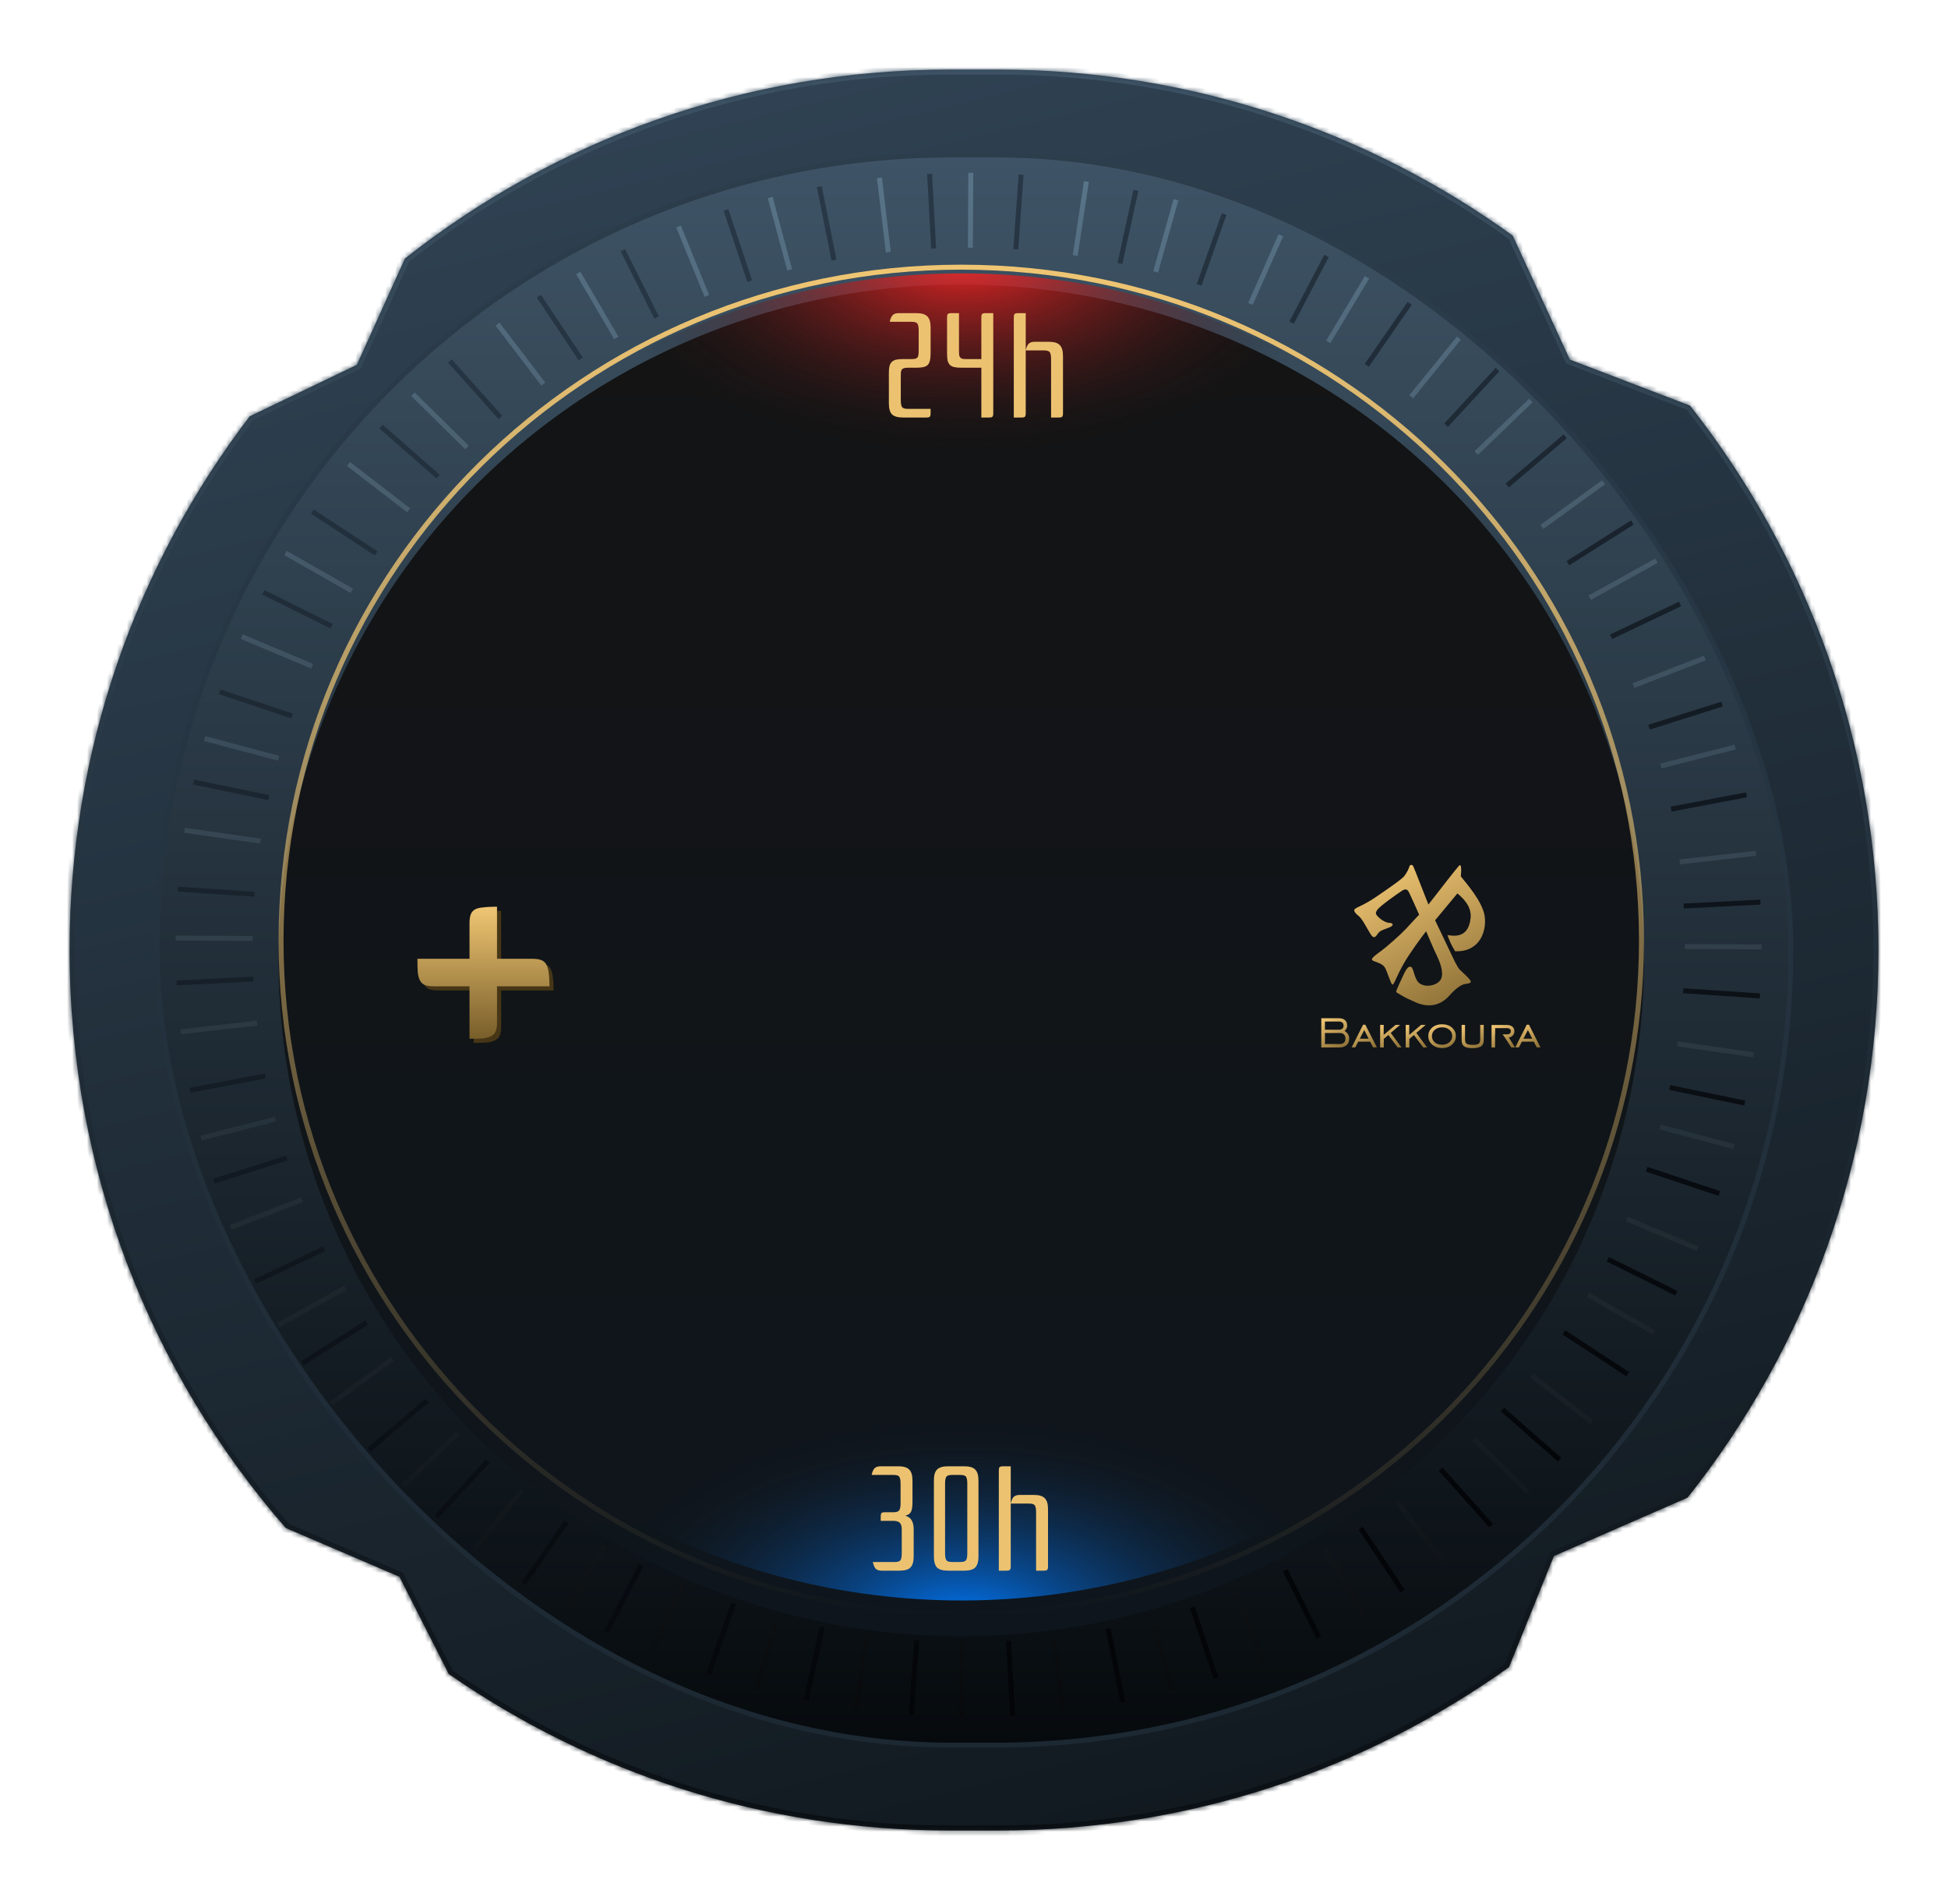 <svg width="392" height="383" viewBox="0 0 392 383" fill="none" xmlns="http://www.w3.org/2000/svg">
<g filter="url(#filter0_d_225_29548)">
<mask id="path-1-inside-1_225_29548" fill="white">
<path fill-rule="evenodd" clip-rule="evenodd" d="M14 177.139C14 136.768 27.505 99.551 50.244 69.76L71.812 59.394L81.493 38.004C111.652 14.204 149.737 0 191.139 0H200.861C239.517 0 275.281 12.382 304.403 33.396L315.908 58.352L340.085 67.605C363.832 97.748 378 135.789 378 177.139C378 218.782 363.63 257.069 339.578 287.312L312.696 299.052L303.661 321.414C274.674 342.105 239.189 354.278 200.861 354.278H191.139C153.675 354.278 118.927 342.648 90.31 322.801L80.374 303.219L57.498 293.412C30.406 262.298 14 221.635 14 177.139Z"/>
</mask>
<path fill-rule="evenodd" clip-rule="evenodd" d="M14 177.139C14 136.768 27.505 99.551 50.244 69.76L71.812 59.394L81.493 38.004C111.652 14.204 149.737 0 191.139 0H200.861C239.517 0 275.281 12.382 304.403 33.396L315.908 58.352L340.085 67.605C363.832 97.748 378 135.789 378 177.139C378 218.782 363.63 257.069 339.578 287.312L312.696 299.052L303.661 321.414C274.674 342.105 239.189 354.278 200.861 354.278H191.139C153.675 354.278 118.927 342.648 90.31 322.801L80.374 303.219L57.498 293.412C30.406 262.298 14 221.635 14 177.139Z" fill="url(#paint0_linear_225_29548)"/>
<path d="M50.244 69.76L49.811 68.859L49.595 68.963L49.449 69.153L50.244 69.76ZM71.812 59.394L72.246 60.295L72.573 60.137L72.723 59.806L71.812 59.394ZM81.493 38.004L80.873 37.219L80.682 37.37L80.581 37.592L81.493 38.004ZM304.403 33.396L305.311 32.978L305.201 32.739L304.988 32.585L304.403 33.396ZM315.908 58.352L315 58.77L315.17 59.14L315.551 59.286L315.908 58.352ZM340.085 67.605L340.87 66.987L340.7 66.77L340.442 66.671L340.085 67.605ZM339.578 287.312L339.979 288.228L340.206 288.129L340.361 287.935L339.578 287.312ZM312.696 299.052L312.296 298.136L311.922 298.299L311.769 298.678L312.696 299.052ZM303.661 321.414L304.242 322.228L304.479 322.059L304.588 321.789L303.661 321.414ZM90.31 322.801L89.418 323.253L89.532 323.478L89.74 323.622L90.31 322.801ZM80.374 303.219L81.266 302.766L81.102 302.443L80.768 302.3L80.374 303.219ZM57.498 293.412L56.744 294.068L56.894 294.241L57.105 294.331L57.498 293.412ZM49.449 69.153C26.582 99.113 13 136.541 13 177.139H15C15 136.995 28.428 99.99 51.039 70.367L49.449 69.153ZM71.379 58.492L49.811 68.859L50.677 70.661L72.246 60.295L71.379 58.492ZM80.581 37.592L70.901 58.981L72.723 59.806L82.403 38.417L80.581 37.592ZM191.139 -1C149.504 -1 111.203 13.284 80.873 37.219L82.112 38.789C112.102 15.123 149.97 1 191.139 1V-1ZM200.861 -1H191.139V1H200.861V-1ZM304.988 32.585C275.701 11.452 239.734 -1 200.861 -1V1C239.3 1 274.86 13.312 303.818 34.207L304.988 32.585ZM316.816 57.933L305.311 32.978L303.495 33.815L315 58.77L316.816 57.933ZM340.442 66.671L316.266 57.418L315.551 59.286L339.727 68.539L340.442 66.671ZM379 177.139C379 135.556 364.751 97.299 340.87 66.987L339.299 68.224C362.912 98.196 377 136.021 377 177.139H379ZM340.361 287.935C364.548 257.521 379 219.016 379 177.139H377C377 218.548 362.712 256.617 338.796 286.69L340.361 287.935ZM313.096 299.969L339.979 288.228L339.178 286.396L312.296 298.136L313.096 299.969ZM304.588 321.789L313.623 299.427L311.769 298.678L302.734 321.039L304.588 321.789ZM200.861 355.278C239.404 355.278 275.091 343.036 304.242 322.228L303.08 320.6C274.257 341.174 238.974 353.278 200.861 353.278V355.278ZM191.139 355.278H200.861V353.278H191.139V355.278ZM89.74 323.622C118.52 343.582 153.465 355.278 191.139 355.278V353.278C153.885 353.278 119.335 341.713 90.88 321.979L89.74 323.622ZM79.483 303.671L89.418 323.253L91.202 322.348L81.266 302.766L79.483 303.671ZM57.105 294.331L79.98 304.138L80.768 302.3L57.892 292.493L57.105 294.331ZM13 177.139C13 221.885 29.499 262.78 56.744 294.068L58.253 292.755C31.312 261.817 15 221.384 15 177.139H13Z" fill="url(#paint1_linear_225_29548)" mask="url(#path-1-inside-1_225_29548)"/>
<rect x="31.631" y="17.171" width="328.741" height="319.934" rx="159.967" fill="url(#paint2_linear_225_29548)" stroke="url(#paint3_linear_225_29548)"/>
<path d="M193.526 331.396L193.614 316.349M35.369 174.729L50.829 174.816M339.038 176.425L354.497 176.511M195.268 35.838L195.356 20.792M81.11 284.943L92.105 274.365M83.097 65.317L93.966 76.017M296.591 275.506L307.46 286.207M297.068 77.151L308.062 66.573M56.044 252.562L69.477 245.114M116.366 40.92L124.019 53.993M266.692 297.728L274.345 310.802M319.899 106.252L333.332 98.803M40.443 214.97L55.398 211.159M154.99 25.735L158.905 40.291M231.902 311.661L235.818 326.217M334.215 140.112L349.17 136.301M152.276 325.75L156.363 311.239M41.17 134.581L56.08 138.559M334.04 212.715L348.95 216.693M232.554 40.703L236.641 26.191M113.933 309.906L121.74 296.918M57.449 97.263L70.793 104.861M319.562 246.51L332.906 254.108M267.276 54.793L275.083 41.806M131.207 318.48L137.338 304.667M48.639 114.076L62.831 120.042M327.417 231.276L341.61 237.243M251.624 47.148L257.755 33.335M46.428 232.922L60.798 227.373M136.546 31.561L142.246 45.547M248.524 306.295L254.225 320.281M328.701 123.934L343.072 118.386M36.377 193.577L51.733 191.837M176.97 21.778L178.758 36.724M212.075 315.359L213.863 330.305M338.014 159.409L353.37 157.67M37.131 153.041L52.427 155.229M218.619 22.512L216.371 37.399M174.458 314.933L172.21 329.82M337.576 196.022L352.872 198.21M95.516 297.577L105.11 285.778M70.117 79.337L82.239 88.676M308.23 262.77L320.352 272.109M283.983 65.824L293.577 54.025M66.599 268.394L79.004 259.415M100.1 51.193L109.326 63.267M281.321 288.358L290.546 300.432M310.272 92.014L322.677 83.034" stroke="url(#paint4_linear_225_29548)"/>
<path d="M183.402 330.996L184.472 315.986M35.779 164.877L51.202 165.918M338.725 185.325L354.148 186.366M204.411 36.142L205.481 21.131M74.242 277.694L85.904 267.816M90.544 58.633L100.694 69.983M289.904 281.585L300.053 292.935M303.313 83.659L314.974 73.781M51.338 243.83L65.229 237.226M125.338 36.34L132.123 49.86M258.616 301.915L265.401 315.435M324.201 114.111L338.092 107.507M38.219 205.35L53.393 202.471M164.873 23.571L167.832 38.34M222.988 313.671L225.947 328.44M336.279 148.788L351.453 145.908M142.604 322.814L147.628 308.584M44.186 125.168L58.806 130.059M331.372 221.234L345.992 226.124M241.305 43.299L246.33 29.07M105.371 304.634L114.009 292.155M62.865 88.93L75.687 97.337M314.719 254.066L327.541 262.473M275.039 59.507L283.676 47.027M122.051 314.258L129.07 300.851M52.977 105.165L66.752 111.996M323.552 239.348L337.326 246.179M259.917 50.91L266.935 37.503M43.021 223.635L57.724 218.985M146.086 28.246L150.864 42.556M239.926 309.343L244.703 323.653M331.832 132.302L346.535 127.652M35.556 183.749L50.994 182.961M187.068 20.98L187.877 36.006M202.96 316.137L203.769 331.164M338.813 168.281L354.252 167.493M38.952 143.341L54.074 146.469M228.584 24.285L225.37 39.003M165.446 313.389L162.232 328.107M335.989 204.792L351.111 207.921M87.795 291.192L98.139 280.01M76.676 71.823L88.165 81.892M302.349 269.594L313.838 279.662M290.992 71.546L301.337 60.364M60.839 260.282L73.805 252.087M108.434 45.588L116.854 58.207M273.826 293.468L282.246 306.087M315.521 99.308L328.487 91.113" stroke="url(#paint5_linear_225_29548)"/>
<g filter="url(#filter1_i_225_29548)">
<ellipse cx="193.434" cy="175.229" rx="137.38" ry="135.978" fill="url(#paint6_linear_225_29548)"/>
</g>
<path d="M330.314 175.229C330.314 250.046 269.036 310.707 193.434 310.707C117.833 310.707 56.555 250.046 56.555 175.229C56.555 100.411 117.833 39.751 193.434 39.751C269.036 39.751 330.314 100.411 330.314 175.229Z" stroke="url(#paint7_linear_225_29548)"/>
<ellipse cx="193.5" cy="174.5" rx="137.5" ry="133.5" fill="url(#paint8_radial_225_29548)"/>
<ellipse cx="137.5" cy="133.5" rx="137.5" ry="133.5" transform="matrix(1 0 0 -1 56 308)" fill="url(#paint9_radial_225_29548)"/>
<path d="M181.222 284.45C181.222 283.83 181.142 283.39 180.982 283.13C180.822 282.87 180.432 282.74 179.812 282.74H175.402C175.522 282.16 175.702 281.73 175.942 281.45C176.202 281.15 176.622 281 177.202 281H180.772C181.812 281 182.542 281.22 182.962 281.66C183.402 282.08 183.622 282.81 183.622 283.85V288.23C183.622 289.05 183.532 289.67 183.352 290.09C183.172 290.51 182.792 290.79 182.212 290.93V290.96C183.312 291.24 183.862 292.15 183.862 293.69V299.15C183.862 300.19 183.642 300.93 183.202 301.37C182.782 301.79 182.052 302 181.012 302H177.442C176.862 302 176.442 301.86 176.182 301.58C175.942 301.28 175.762 300.84 175.642 300.26H180.052C180.672 300.26 181.062 300.13 181.222 299.87C181.382 299.61 181.462 299.17 181.462 298.55V293.69C181.462 293.07 181.332 292.63 181.072 292.37C180.812 292.11 180.372 291.98 179.752 291.98H177.232V291.05C177.232 290.73 177.282 290.52 177.382 290.42C177.502 290.3 177.722 290.24 178.042 290.24H179.932C180.472 290.22 180.822 290.08 180.982 289.82C181.142 289.54 181.222 289.11 181.222 288.53V284.45ZM190.18 298.55C190.18 299.17 190.26 299.61 190.42 299.87C190.58 300.13 190.97 300.26 191.59 300.26H193.24C193.86 300.26 194.25 300.13 194.41 299.87C194.57 299.61 194.65 299.17 194.65 298.55V284.45C194.65 283.83 194.57 283.39 194.41 283.13C194.25 282.87 193.86 282.74 193.24 282.74H191.59C190.97 282.74 190.58 282.87 190.42 283.13C190.26 283.39 190.18 283.83 190.18 284.45V298.55ZM187.93 283.85C187.93 282.81 188.14 282.08 188.56 281.66C189 281.22 189.74 281 190.78 281H194.05C195.09 281 195.82 281.22 196.24 281.66C196.68 282.08 196.9 282.81 196.9 283.85V299.15C196.9 300.19 196.68 300.93 196.24 301.37C195.82 301.79 195.09 302 194.05 302H190.78C189.74 302 189 301.79 188.56 301.37C188.14 300.93 187.93 300.19 187.93 299.15V283.85ZM210.894 301.19C210.894 301.51 210.834 301.73 210.714 301.85C210.614 301.95 210.404 302 210.084 302H208.494V290.21C208.494 289.59 208.414 289.15 208.254 288.89C208.094 288.63 207.704 288.5 207.084 288.5H203.394V301.19C203.394 301.51 203.334 301.73 203.214 301.85C203.114 301.95 202.904 302 202.584 302H200.994V281.81C200.994 281.49 201.044 281.28 201.144 281.18C201.264 281.06 201.484 281 201.804 281H203.394V288.5C203.514 287.92 203.694 287.49 203.934 287.21C204.194 286.91 204.614 286.76 205.194 286.76H208.044C209.084 286.76 209.814 286.98 210.234 287.42C210.674 287.84 210.894 288.57 210.894 289.61V301.19Z" fill="#ECC271"/>
<path d="M187.268 57.13C187.268 57.71 187.218 58.19 187.118 58.57C187.038 58.93 186.888 59.22 186.668 59.44C186.448 59.64 186.158 59.78 185.798 59.86C185.438 59.94 184.978 59.98 184.418 59.98H182.678C182.378 59.98 182.128 60.01 181.928 60.07C181.748 60.11 181.608 60.19 181.508 60.31C181.408 60.43 181.338 60.6 181.298 60.82C181.278 61.04 181.268 61.33 181.268 61.69V66.55C181.268 67.17 181.348 67.61 181.508 67.87C181.668 68.13 182.058 68.26 182.678 68.26H187.268V69.19C187.268 69.51 187.208 69.73 187.088 69.85C186.988 69.95 186.778 70 186.458 70H181.718C180.678 70 179.938 69.79 179.498 69.37C179.078 68.93 178.868 68.19 178.868 67.15V61.09C178.868 60.51 178.908 60.04 178.988 59.68C179.088 59.3 179.248 59.01 179.468 58.81C179.688 58.59 179.978 58.44 180.338 58.36C180.698 58.28 181.158 58.24 181.718 58.24H183.458C183.758 58.24 183.998 58.22 184.178 58.18C184.378 58.12 184.528 58.03 184.628 57.91C184.728 57.79 184.788 57.62 184.808 57.4C184.848 57.18 184.868 56.89 184.868 56.53V52.45C184.868 51.83 184.788 51.39 184.628 51.13C184.468 50.87 184.078 50.74 183.458 50.74H179.048C179.168 50.16 179.348 49.73 179.588 49.45C179.848 49.15 180.268 49 180.848 49H184.418C185.458 49 186.188 49.22 186.608 49.66C187.048 50.08 187.268 50.81 187.268 51.85V57.13ZM199.878 69.19C199.878 69.51 199.818 69.73 199.698 69.85C199.598 69.95 199.388 70 199.068 70H197.478V59.98H193.428C192.868 59.98 192.408 59.94 192.048 59.86C191.688 59.78 191.398 59.64 191.178 59.44C190.958 59.22 190.798 58.93 190.698 58.57C190.618 58.19 190.578 57.71 190.578 57.13V49.81C190.578 49.49 190.628 49.28 190.728 49.18C190.848 49.06 191.068 49 191.388 49H192.978V56.53C192.978 56.89 192.988 57.18 193.008 57.4C193.048 57.62 193.118 57.79 193.218 57.91C193.318 58.03 193.458 58.12 193.638 58.18C193.838 58.22 194.088 58.24 194.388 58.24H197.478V49.81C197.478 49.49 197.528 49.28 197.628 49.18C197.748 49.06 197.968 49 198.288 49H199.878V69.19ZM213.909 69.19C213.909 69.51 213.849 69.73 213.729 69.85C213.629 69.95 213.419 70 213.099 70H211.509V58.21C211.509 57.59 211.429 57.15 211.269 56.89C211.109 56.63 210.719 56.5 210.099 56.5H206.409V69.19C206.409 69.51 206.349 69.73 206.229 69.85C206.129 69.95 205.919 70 205.599 70H204.009V49.81C204.009 49.49 204.059 49.28 204.159 49.18C204.279 49.06 204.499 49 204.819 49H206.409V56.5C206.529 55.92 206.709 55.49 206.949 55.21C207.209 54.91 207.629 54.76 208.209 54.76H211.059C212.099 54.76 212.829 54.98 213.249 55.42C213.689 55.84 213.909 56.57 213.909 57.61V69.19Z" fill="#ECC271"/>
<g filter="url(#filter2_d_225_29548)">
<path d="M95.311 181.265H88.151C87.462 181.265 86.896 181.192 86.453 181.044C86.011 180.896 85.666 180.626 85.42 180.232C85.174 179.838 85.002 179.273 84.903 178.534C84.854 177.796 84.83 176.861 84.83 175.73H95.311V168.57C95.311 167.881 95.385 167.315 95.532 166.872C95.68 166.429 95.951 166.085 96.344 165.839C96.738 165.593 97.304 165.445 98.042 165.396C98.78 165.297 99.715 165.248 100.847 165.248V175.73H108.08C109.458 175.73 110.344 176.099 110.737 176.837C111.18 177.526 111.402 179.002 111.402 181.265H100.847V188.499C100.847 189.188 100.773 189.754 100.625 190.197C100.478 190.639 100.182 190.984 99.74 191.23C99.346 191.476 98.78 191.648 98.042 191.747C97.353 191.796 96.443 191.82 95.311 191.82V181.265Z" fill="#473616"/>
</g>
<g filter="url(#filter3_d_225_29548)">
<path d="M94.481 180.435H87.322C86.633 180.435 86.067 180.361 85.624 180.214C85.181 180.066 84.837 179.795 84.591 179.402C84.344 179.008 84.172 178.442 84.074 177.704C84.025 176.966 84 176.031 84 174.899H94.481V167.739C94.481 167.051 94.555 166.485 94.703 166.042C94.85 165.599 95.121 165.254 95.515 165.008C95.908 164.762 96.474 164.615 97.212 164.566C97.95 164.467 98.885 164.418 100.017 164.418V174.899H107.251C108.628 174.899 109.514 175.268 109.908 176.006C110.351 176.695 110.572 178.172 110.572 180.435H100.017V187.669C100.017 188.358 99.943 188.923 99.796 189.366C99.648 189.809 99.353 190.154 98.91 190.4C98.516 190.646 97.95 190.818 97.212 190.916C96.523 190.966 95.613 190.99 94.481 190.99V180.435Z" fill="url(#paint10_linear_225_29548)"/>
</g>
<path d="M265.889 196.713V190.854H269.347C269.916 190.854 270.366 190.973 270.65 191.235C270.935 191.474 271.1 191.855 271.1 192.331C271.1 192.569 271.053 192.783 270.958 192.95C270.863 193.117 270.745 193.284 270.555 193.403C270.863 193.593 271.1 193.808 271.266 194.07C271.432 194.332 271.503 194.641 271.503 194.975C271.503 195.523 271.337 195.951 270.982 196.261C270.627 196.571 270.153 196.737 269.537 196.737H265.889V196.713ZM266.623 193.165H269.418C269.726 193.165 269.963 193.093 270.129 192.95C270.295 192.807 270.366 192.617 270.366 192.355C270.366 192.069 270.295 191.878 270.129 191.736C269.963 191.593 269.726 191.521 269.418 191.521H266.623V193.165ZM266.623 196.047H269.679C270.011 196.047 270.271 195.951 270.461 195.761C270.65 195.57 270.745 195.284 270.745 194.951C270.745 194.617 270.65 194.355 270.461 194.141C270.271 193.927 270.011 193.831 269.679 193.831H266.623V196.047Z" fill="url(#paint11_linear_225_29548)"/>
<path d="M272.001 196.714L274.299 192.164H274.749L277.071 196.714H276.312L275.72 195.57H273.328L272.735 196.714H272.001ZM273.636 194.975H275.412L274.536 193.236L273.636 194.975Z" fill="url(#paint12_linear_225_29548)"/>
<path d="M277.732 196.713V192.188H278.443V194.212L280.836 192.188H281.76L279.864 193.807L282.044 196.737H281.262L279.391 194.236L278.467 195.022V196.737H277.732V196.713Z" fill="url(#paint13_linear_225_29548)"/>
<path d="M282.874 196.713V192.188H283.584V194.212L285.977 192.188H286.901L285.006 193.807L287.185 196.737H286.403L284.532 194.236L283.608 195.022V196.737H282.874V196.713Z" fill="url(#paint14_linear_225_29548)"/>
<path d="M290.193 196.856C289.388 196.856 288.724 196.618 288.203 196.166C287.682 195.713 287.421 195.142 287.421 194.451C287.421 193.76 287.682 193.189 288.203 192.736C288.724 192.283 289.388 192.069 290.193 192.069C290.998 192.069 291.662 192.283 292.183 192.736C292.704 193.189 292.965 193.76 292.965 194.451C292.965 195.142 292.704 195.713 292.183 196.166C291.662 196.642 290.998 196.856 290.193 196.856ZM290.193 196.19C290.785 196.19 291.283 196.023 291.662 195.689C292.041 195.356 292.23 194.951 292.23 194.427C292.23 193.927 292.041 193.498 291.662 193.189C291.283 192.855 290.785 192.688 290.193 192.688C289.601 192.688 289.103 192.855 288.724 193.189C288.345 193.522 288.156 193.927 288.156 194.451C288.156 194.975 288.345 195.38 288.724 195.713C289.103 196.047 289.577 196.19 290.193 196.19Z" fill="url(#paint15_linear_225_29548)"/>
<path d="M294.104 192.188H294.814V195.094C294.814 195.522 294.909 195.832 295.122 195.975C295.335 196.118 295.738 196.213 296.33 196.213C296.946 196.213 297.349 196.142 297.562 195.975C297.775 195.832 297.87 195.522 297.87 195.094V192.188H298.581V195.284C298.581 195.832 298.415 196.237 298.06 196.499C297.704 196.737 297.136 196.88 296.354 196.88C295.572 196.88 295.004 196.761 294.648 196.523C294.293 196.284 294.127 195.88 294.127 195.308V192.188H294.104Z" fill="url(#paint16_linear_225_29548)"/>
<path d="M300.854 194.213C300.854 194.213 300.854 195.856 300.854 196.738H300.144V192.212H303.247C303.697 192.212 304.076 192.331 304.337 192.546C304.597 192.76 304.739 193.07 304.739 193.475C304.739 193.808 304.645 194.07 304.431 194.308C304.218 194.546 303.958 194.689 303.626 194.737L304.881 196.738H304.123L302.844 194.761L302.37 194.094H303.271C303.507 194.094 303.697 194.046 303.839 193.927C303.981 193.808 304.029 193.665 304.029 193.475C304.029 193.284 303.958 193.117 303.839 193.022C303.721 192.927 303.531 192.855 303.271 192.855H300.878V194.165C300.878 194.403 300.878 194.165 300.878 194.165" fill="url(#paint17_linear_225_29548)"/>
<path d="M304.929 196.714L307.227 192.164H307.677L309.998 196.714H309.24L308.648 195.57H306.255L305.663 196.714H304.929ZM306.563 194.975H308.34L307.463 193.236L306.563 194.975Z" fill="url(#paint18_linear_225_29548)"/>
<g filter="url(#filter4_i_225_29548)">
<path d="M293.621 159.155C293.248 159.513 289.347 164.523 287.443 166.984C286.472 164.561 284.587 159.655 284.401 159.298C284.168 158.85 283.713 158.932 283.597 159.379C283.48 159.826 283.13 160.497 282.664 161.168C282.198 161.839 279.4 163.74 276.952 165.418C274.504 167.096 272.989 167.543 272.639 167.878C272.29 168.214 272.756 168.773 273.455 169.332C274.155 169.891 275.087 171.793 275.787 172.911C276.486 174.029 276.836 173.47 277.302 172.799C277.768 172.128 278.584 172.016 279.633 171.569C280.682 171.122 280.216 170.674 279.633 170.674C279.051 170.674 278.135 170.227 277.435 169.556C276.736 168.885 276.736 168.661 277.202 167.99C277.669 167.319 281.122 164.853 282.171 164.182C283.22 163.511 283.454 164.406 283.687 164.853C283.873 165.211 284.999 167.724 285.582 169.029C285.038 169.551 283.83 170.92 282.897 171.904C281.732 173.135 278.934 175.595 278.001 176.266C277.069 176.937 275.787 177.832 276.136 178.167C276.486 178.503 278.001 178.726 278.584 179.509C279.167 180.292 279.866 183.088 280.216 183.088C280.566 183.088 280.916 181.634 282.431 178.95C283.643 176.803 285.967 173.656 286.977 172.352C287.482 173.507 288.62 176.248 289.087 177.143C290.191 179.454 290.579 181.289 289.763 182.296C288.947 183.302 286.933 183.71 285.695 182.864C284.649 182.15 284.529 180.068 284.063 179.621C283.597 179.174 283.069 179.777 282.487 181.008C281.904 182.238 281.149 183.871 281.032 184.206C280.916 184.542 280.916 184.653 281.382 184.877C281.848 185.101 282.314 185.548 284.413 186.443C287.793 188.12 290.171 186.977 291.64 185.324C293.21 183.557 294.204 183.088 294.787 182.976C295.37 182.864 296.069 182.864 295.953 182.417C295.836 181.969 294.204 180.516 293.738 180.068C293.365 179.71 292.728 178.428 292.456 177.832L288.791 170.153L293.272 164.747C294.165 165.493 296.21 167.229 295.934 169.732C295.477 173.881 292.515 173.287 291.29 173.135C291.534 173.817 291.839 174.785 292.805 176.378C298.658 176.631 299.566 170.674 298.4 167.99C297.341 165.029 293.954 161.468 293.971 161.28C294.068 160.184 294.132 158.665 293.621 159.155Z" fill="url(#paint19_linear_225_29548)"/>
</g>
</g>
<defs>
<filter id="filter0_d_225_29548" x="0" y="0" width="392" height="382.278" filterUnits="userSpaceOnUse" color-interpolation-filters="sRGB">
<feFlood flood-opacity="0" result="BackgroundImageFix"/>
<feColorMatrix in="SourceAlpha" type="matrix" values="0 0 0 0 0 0 0 0 0 0 0 0 0 0 0 0 0 0 127 0" result="hardAlpha"/>
<feOffset dy="14"/>
<feGaussianBlur stdDeviation="7"/>
<feComposite in2="hardAlpha" operator="out"/>
<feColorMatrix type="matrix" values="0 0 0 0 0 0 0 0 0 0 0 0 0 0 0 0 0 0 0.35 0"/>
<feBlend mode="normal" in2="BackgroundImageFix" result="effect1_dropShadow_225_29548"/>
<feBlend mode="normal" in="SourceGraphic" in2="effect1_dropShadow_225_29548" result="shape"/>
</filter>
<filter id="filter1_i_225_29548" x="56.055" y="39.251" width="274.759" height="275.956" filterUnits="userSpaceOnUse" color-interpolation-filters="sRGB">
<feFlood flood-opacity="0" result="BackgroundImageFix"/>
<feBlend mode="normal" in="SourceGraphic" in2="BackgroundImageFix" result="shape"/>
<feColorMatrix in="SourceAlpha" type="matrix" values="0 0 0 0 0 0 0 0 0 0 0 0 0 0 0 0 0 0 127 0" result="hardAlpha"/>
<feOffset dy="4"/>
<feGaussianBlur stdDeviation="2"/>
<feComposite in2="hardAlpha" operator="arithmetic" k2="-1" k3="1"/>
<feColorMatrix type="matrix" values="0 0 0 0 0 0 0 0 0 0 0 0 0 0 0 0 0 0 0.25 0"/>
<feBlend mode="normal" in2="shape" result="effect1_innerShadow_225_29548"/>
</filter>
<filter id="filter2_d_225_29548" x="80.83" y="165.248" width="34.572" height="34.572" filterUnits="userSpaceOnUse" color-interpolation-filters="sRGB">
<feFlood flood-opacity="0" result="BackgroundImageFix"/>
<feColorMatrix in="SourceAlpha" type="matrix" values="0 0 0 0 0 0 0 0 0 0 0 0 0 0 0 0 0 0 127 0" result="hardAlpha"/>
<feOffset dy="4"/>
<feGaussianBlur stdDeviation="2"/>
<feComposite in2="hardAlpha" operator="out"/>
<feColorMatrix type="matrix" values="0 0 0 0 0 0 0 0 0 0 0 0 0 0 0 0 0 0 0.25 0"/>
<feBlend mode="normal" in2="BackgroundImageFix" result="effect1_dropShadow_225_29548"/>
<feBlend mode="normal" in="SourceGraphic" in2="effect1_dropShadow_225_29548" result="shape"/>
</filter>
<filter id="filter3_d_225_29548" x="80" y="164.418" width="34.572" height="34.572" filterUnits="userSpaceOnUse" color-interpolation-filters="sRGB">
<feFlood flood-opacity="0" result="BackgroundImageFix"/>
<feColorMatrix in="SourceAlpha" type="matrix" values="0 0 0 0 0 0 0 0 0 0 0 0 0 0 0 0 0 0 127 0" result="hardAlpha"/>
<feOffset dy="4"/>
<feGaussianBlur stdDeviation="2"/>
<feComposite in2="hardAlpha" operator="out"/>
<feColorMatrix type="matrix" values="0 0 0 0 0 0 0 0 0 0 0 0 0 0 0 0 0 0 0.25 0"/>
<feBlend mode="normal" in2="BackgroundImageFix" result="effect1_dropShadow_225_29548"/>
<feBlend mode="normal" in="SourceGraphic" in2="effect1_dropShadow_225_29548" result="shape"/>
</filter>
<filter id="filter4_i_225_29548" x="272.521" y="159" width="26.321" height="29.267" filterUnits="userSpaceOnUse" color-interpolation-filters="sRGB">
<feFlood flood-opacity="0" result="BackgroundImageFix"/>
<feBlend mode="normal" in="SourceGraphic" in2="BackgroundImageFix" result="shape"/>
<feColorMatrix in="SourceAlpha" type="matrix" values="0 0 0 0 0 0 0 0 0 0 0 0 0 0 0 0 0 0 127 0" result="hardAlpha"/>
<feOffset dy="1"/>
<feGaussianBlur stdDeviation="0.5"/>
<feComposite in2="hardAlpha" operator="arithmetic" k2="-1" k3="1"/>
<feColorMatrix type="matrix" values="0 0 0 0 0 0 0 0 0 0 0 0 0 0 0 0 0 0 0.25 0"/>
<feBlend mode="normal" in2="shape" result="effect1_innerShadow_225_29548"/>
</filter>
<linearGradient id="paint0_linear_225_29548" x1="168.202" y1="-12.617" x2="257.919" y2="353.262" gradientUnits="userSpaceOnUse">
<stop stop-color="#304354"/>
<stop offset="1" stop-color="#11191F"/>
</linearGradient>
<linearGradient id="paint1_linear_225_29548" x1="196" y1="0" x2="196" y2="354.278" gradientUnits="userSpaceOnUse">
<stop stop-color="#3D5365"/>
<stop offset="1" stop-color="#090E12"/>
</linearGradient>
<linearGradient id="paint2_linear_225_29548" x1="196.002" y1="16.671" x2="196.002" y2="337.605" gradientUnits="userSpaceOnUse">
<stop stop-color="#3E5466"/>
<stop offset="1" stop-color="#060A0D"/>
</linearGradient>
<linearGradient id="paint3_linear_225_29548" x1="196.002" y1="16.671" x2="196.002" y2="337.605" gradientUnits="userSpaceOnUse">
<stop stop-color="#2C3D4C"/>
<stop offset="1" stop-color="#1C2832"/>
</linearGradient>
<linearGradient id="paint4_linear_225_29548" x1="195.846" y1="20.794" x2="194.112" y2="331.399" gradientUnits="userSpaceOnUse">
<stop stop-color="#597488"/>
<stop offset="1" stop-color="#07090B"/>
</linearGradient>
<linearGradient id="paint5_linear_225_29548" x1="239.696" y1="312.608" x2="133.157" y2="46.26" gradientUnits="userSpaceOnUse">
<stop stop-color="#030508"/>
<stop offset="1" stop-color="#192430" stop-opacity="0.56"/>
</linearGradient>
<linearGradient id="paint6_linear_225_29548" x1="193.434" y1="39.251" x2="193.434" y2="311.207" gradientUnits="userSpaceOnUse">
<stop stop-color="#141414"/>
<stop offset="1" stop-color="#0E151C"/>
</linearGradient>
<linearGradient id="paint7_linear_225_29548" x1="193.434" y1="39.251" x2="193.434" y2="311.207" gradientUnits="userSpaceOnUse">
<stop stop-color="#F0C673"/>
<stop offset="1" stop-color="#F0C673" stop-opacity="0"/>
</linearGradient>
<radialGradient id="paint8_radial_225_29548" cx="0" cy="0" r="1" gradientUnits="userSpaceOnUse" gradientTransform="translate(194 36) rotate(90) scale(42.5 77)">
<stop stop-color="#FF2727"/>
<stop offset="1" stop-color="#141414" stop-opacity="0"/>
</radialGradient>
<radialGradient id="paint9_radial_225_29548" cx="0" cy="0" r="1" gradientUnits="userSpaceOnUse" gradientTransform="translate(138 -5) rotate(90) scale(42.5 77)">
<stop stop-color="#007AFF"/>
<stop offset="1" stop-color="#141414" stop-opacity="0"/>
</radialGradient>
<linearGradient id="paint10_linear_225_29548" x1="97.286" y1="164.418" x2="97.286" y2="190.99" gradientUnits="userSpaceOnUse">
<stop stop-color="#F0C673"/>
<stop offset="1" stop-color="#785E2A"/>
</linearGradient>
<linearGradient id="paint11_linear_225_29548" x1="267.569" y1="190.854" x2="270.737" y2="197.678" gradientUnits="userSpaceOnUse">
<stop stop-color="#ECC271"/>
<stop offset="1" stop-color="#7F642E"/>
</linearGradient>
<linearGradient id="paint12_linear_225_29548" x1="273.518" y1="192.164" x2="275.72" y2="197.703" gradientUnits="userSpaceOnUse">
<stop stop-color="#ECC271"/>
<stop offset="1" stop-color="#7F642E"/>
</linearGradient>
<linearGradient id="paint13_linear_225_29548" x1="279.023" y1="192.188" x2="281.483" y2="197.451" gradientUnits="userSpaceOnUse">
<stop stop-color="#ECC271"/>
<stop offset="1" stop-color="#7F642E"/>
</linearGradient>
<linearGradient id="paint14_linear_225_29548" x1="284.164" y1="192.188" x2="286.624" y2="197.451" gradientUnits="userSpaceOnUse">
<stop stop-color="#ECC271"/>
<stop offset="1" stop-color="#7F642E"/>
</linearGradient>
<linearGradient id="paint15_linear_225_29548" x1="289.08" y1="192.069" x2="291.333" y2="197.957" gradientUnits="userSpaceOnUse">
<stop stop-color="#ECC271"/>
<stop offset="1" stop-color="#7F642E"/>
</linearGradient>
<linearGradient id="paint16_linear_225_29548" x1="295.443" y1="192.188" x2="297.97" y2="197.63" gradientUnits="userSpaceOnUse">
<stop stop-color="#ECC271"/>
<stop offset="1" stop-color="#7F642E"/>
</linearGradient>
<linearGradient id="paint17_linear_225_29548" x1="301.561" y1="192.212" x2="303.851" y2="197.624" gradientUnits="userSpaceOnUse">
<stop stop-color="#ECC271"/>
<stop offset="1" stop-color="#7F642E"/>
</linearGradient>
<linearGradient id="paint18_linear_225_29548" x1="306.446" y1="192.164" x2="308.648" y2="197.703" gradientUnits="userSpaceOnUse">
<stop stop-color="#ECC271"/>
<stop offset="1" stop-color="#7F642E"/>
</linearGradient>
<linearGradient id="paint19_linear_225_29548" x1="280.397" y1="159" x2="295.859" y2="191.497" gradientUnits="userSpaceOnUse">
<stop stop-color="#ECC271"/>
<stop offset="1" stop-color="#7F642E"/>
</linearGradient>
</defs>
</svg>
